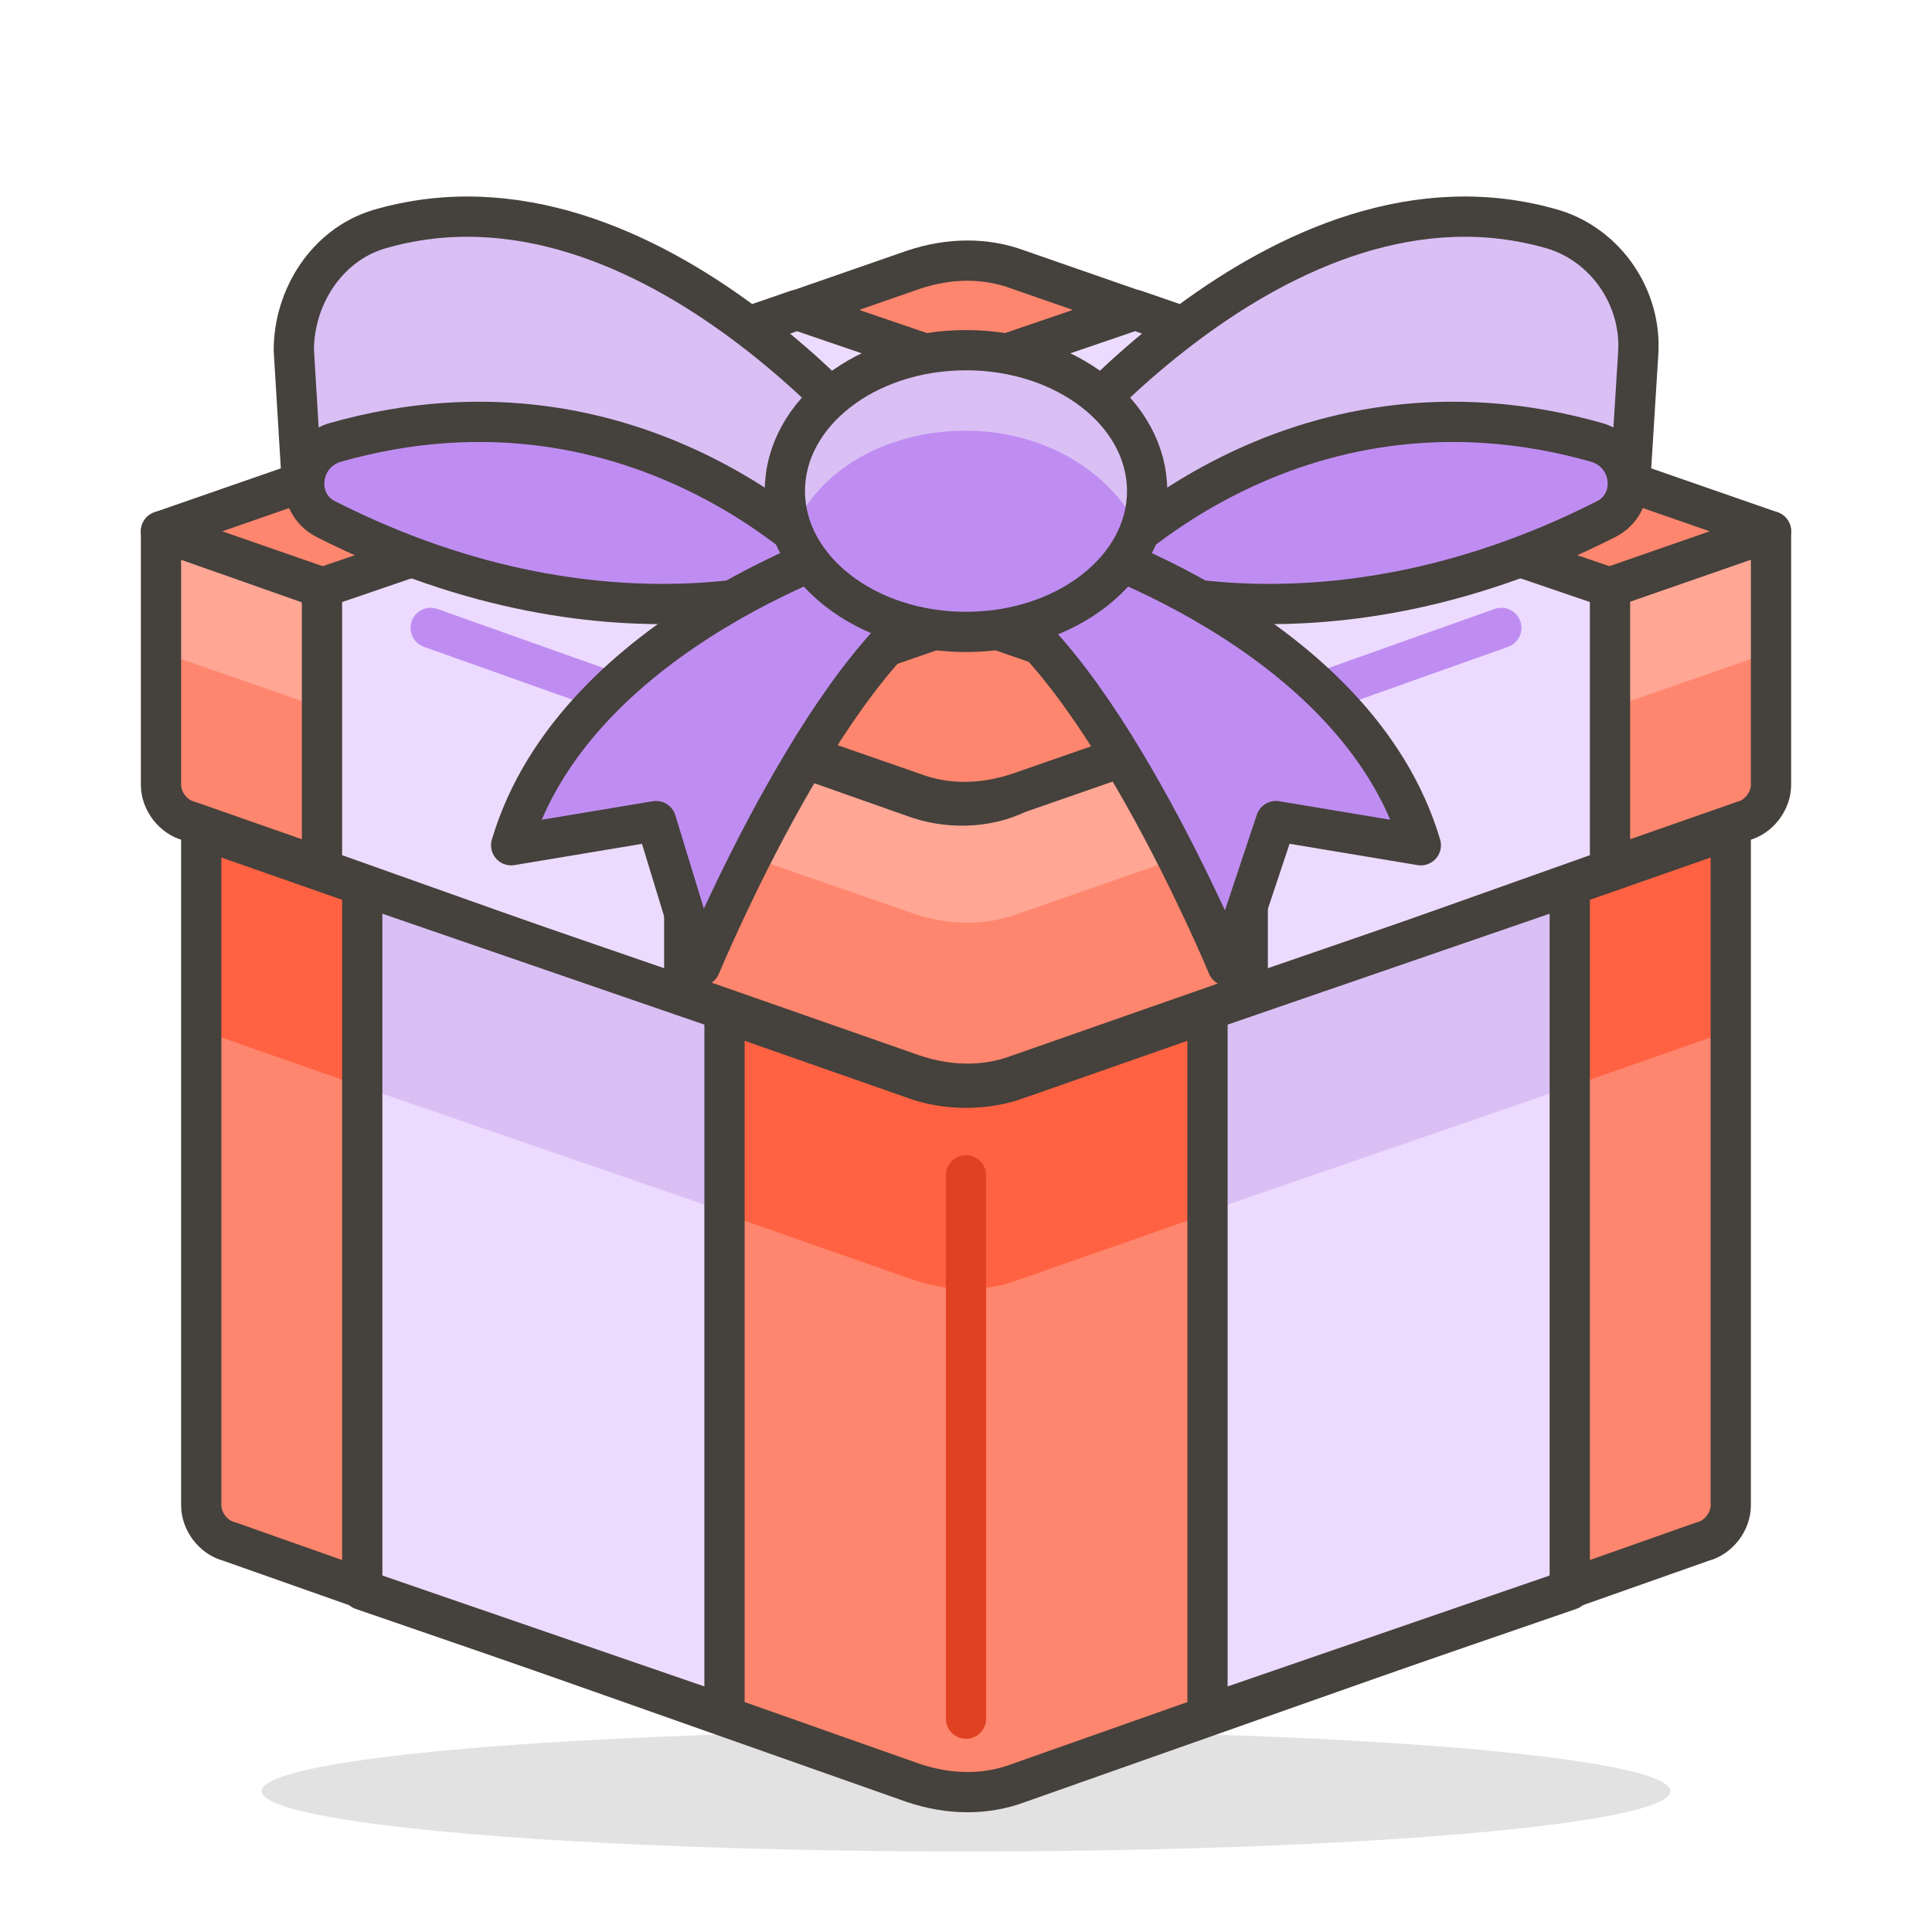 <?xml version="1.0" encoding="utf-8"?>
<!-- Generator: Adobe Illustrator 21.1.0, SVG Export Plug-In . SVG Version: 6.00 Build 0)  -->
<svg version="1.1" id="Icons" xmlns="http://www.w3.org/2000/svg" xmlns:xlink="http://www.w3.org/1999/xlink" x="0px" y="0px"
	 viewBox="0 0 48 48" style="enable-background:new 0 0 48 48;" xml:space="preserve">
<style type="text/css">
	.st0{opacity:0.15;fill:#45413C;}
	.st1{fill:#DAEDF7;stroke:#45413C;stroke-linecap:round;stroke-linejoin:round;stroke-miterlimit:10;}
	.st2{fill:#656769;}
	.st3{fill:#87898C;}
	.st4{fill:none;stroke:#45413C;stroke-linecap:round;stroke-linejoin:round;stroke-miterlimit:10;}
	.st5{fill:#DAEDF7;}
	.st6{fill:#E8F4FA;}
	.st7{fill:#FFFFFF;}
	.st8{fill:#E0E0E0;}
	.st9{fill:#00B8F0;}
	.st10{fill:#FF6242;stroke:#45413C;stroke-linecap:round;stroke-linejoin:round;stroke-miterlimit:10;}
	.st11{fill:#FFE500;stroke:#45413C;stroke-linecap:round;stroke-linejoin:round;stroke-miterlimit:10;}
	.st12{fill:#00DBA8;stroke:#45413C;stroke-linecap:round;stroke-linejoin:round;stroke-miterlimit:10;}
	.st13{fill:#BF8DF2;stroke:#45413C;stroke-linecap:round;stroke-linejoin:round;stroke-miterlimit:10;}
	.st14{fill:#00B8F0;stroke:#45413C;stroke-linecap:round;stroke-linejoin:round;stroke-miterlimit:10;}
	.st15{fill:#87898C;stroke:#45413C;stroke-linecap:round;stroke-linejoin:round;stroke-miterlimit:10;}
	.st16{fill:#FF6242;}
	.st17{fill:#E04122;}
	.st18{fill:#9CEB60;}
	.st19{fill:#6DD627;}
	.st20{fill:#FF866E;}
	.st21{fill:#F0F0F0;}
	.st22{fill:#009FD9;}
	.st23{fill:#656769;stroke:#45413C;stroke-linecap:round;stroke-linejoin:round;stroke-miterlimit:10;}
	.st24{fill:#ADC4D9;}
	.st25{fill:#8CA4B8;}
	.st26{fill:#BDBEC0;}
	.st27{fill:#C0DCEB;stroke:#45413C;stroke-linecap:round;stroke-linejoin:round;stroke-miterlimit:10;}
	.st28{fill:#4ACFFF;}
	.st29{fill:#FFFFFF;stroke:#45413C;stroke-linecap:round;stroke-linejoin:round;stroke-miterlimit:10;}
	.st30{fill:#C0DCEB;}
	.st31{fill:#FFAA54;stroke:#45413C;stroke-linecap:round;stroke-linejoin:round;stroke-miterlimit:10;}
	.st32{fill:#FF8A14;}
	.st33{fill:#FFAA54;}
	.st34{fill:#6DD627;stroke:#45413C;stroke-linecap:round;stroke-linejoin:round;stroke-miterlimit:10;}
	.st35{fill:#DEBB7E;}
	.st36{fill:#F0D5A8;}
	.st37{fill:none;stroke:#45413C;stroke-miterlimit:10;}
	.st38{fill:#FFE500;}
	.st39{fill:#FFF48C;}
	.st40{fill:#FFF48C;stroke:#45413C;stroke-linecap:round;stroke-linejoin:round;stroke-miterlimit:10;}
	.st41{fill:#FF8A14;stroke:#45413C;stroke-linecap:round;stroke-linejoin:round;stroke-miterlimit:10;}
	.st42{fill:#525252;}
	.st43{fill:#00F5BC;}
	.st44{fill:#8CFFE4;}
	.st45{fill:#00DBA8;}
	.st46{fill:#EBCB00;}
	.st47{fill:#FF866E;stroke:#45413C;stroke-linecap:round;stroke-linejoin:round;stroke-miterlimit:10;}
	.st48{fill:#FFCC99;}
	.st49{fill:#45413C;stroke:#45413C;stroke-linecap:round;stroke-linejoin:round;stroke-miterlimit:10;}
	.st50{fill:#C8FFA1;}
	.st51{fill:#BDBEC0;stroke:#45413C;stroke-linecap:round;stroke-linejoin:round;stroke-miterlimit:10;}
	.st52{fill:#80DDFF;}
	.st53{fill:#4ACFFF;stroke:#45413C;stroke-linecap:round;stroke-linejoin:round;stroke-miterlimit:10;}
	.st54{fill:#FFFCE5;}
	.st55{fill:#FFFACF;}
	.st56{fill:#627B8C;}
	.st57{fill:#BF8256;}
	.st58{fill:#DEA47A;}
	.st59{fill:#BF8256;stroke:#45413C;stroke-linecap:round;stroke-linejoin:round;stroke-miterlimit:10;}
	.st60{fill:#DEBB7E;stroke:#45413C;stroke-linecap:round;stroke-linejoin:round;stroke-miterlimit:10;}
	.st61{fill:#B89558;}
	.st62{fill:#B8ECFF;}
	.st63{fill:#F7E5C6;}
	.st64{fill:#FFF5E3;}
	.st65{fill:#915E3A;}
	.st66{fill:#45413C;stroke:#45413C;stroke-miterlimit:10;}
	.st67{fill:#FFB0CA;stroke:#45413C;stroke-linecap:round;stroke-linejoin:round;stroke-miterlimit:10;}
	.st68{fill:#FF87AF;stroke:#45413C;stroke-linecap:round;stroke-linejoin:round;stroke-miterlimit:10;}
	.st69{fill:#E5FEFF;}
	.st70{fill:#A6FBFF;}
	.st71{fill:#FFB0CA;}
	.st72{fill:#FF87AF;}
	.st73{fill:none;stroke:#45413C;stroke-linecap:round;stroke-miterlimit:10;}
	.st74{fill:#BF8DF2;}
	.st75{fill:#DABFF5;}
	.st76{fill:#4AEFF7;}
	.st77{fill:#00DFEB;}
	.st78{fill:#FFCEBF;}
	.st79{fill:#FF6196;stroke:#45413C;stroke-linecap:round;stroke-linejoin:round;stroke-miterlimit:10;}
	.st80{fill:#00DFEB;stroke:#45413C;stroke-linecap:round;stroke-linejoin:round;stroke-miterlimit:10;}
	.st81{fill:#FF6196;}
	.st82{fill:#EBCB00;stroke:#45413C;stroke-linecap:round;stroke-linejoin:round;stroke-miterlimit:10;}
	.st83{fill:#00F5BC;stroke:#45413C;stroke-linecap:round;stroke-linejoin:round;stroke-miterlimit:10;}
	.st84{fill:#4AEFF7;stroke:#45413C;stroke-linecap:round;stroke-linejoin:round;stroke-miterlimit:10;}
	.st85{fill:#46B000;}
	.st86{fill:#E0366F;}
	.st87{fill:#E0366F;stroke:#45413C;stroke-linecap:round;stroke-linejoin:round;stroke-miterlimit:10;}
	.st88{fill:none;stroke:#E04122;stroke-linecap:round;stroke-linejoin:round;stroke-miterlimit:10;}
	.st89{fill:#FFA694;}
	.st90{fill:#EDDBFF;stroke:#45413C;stroke-linecap:round;stroke-linejoin:round;stroke-miterlimit:10;}
	.st91{fill:none;stroke:#BF8DF2;stroke-linecap:round;stroke-linejoin:round;stroke-miterlimit:10;}
	.st92{fill:#EDDBFF;}
	.st93{fill:#DABFF5;stroke:#45413C;stroke-linecap:round;stroke-linejoin:round;stroke-miterlimit:10;}
	.st94{fill:#E04122;stroke:#45413C;stroke-linecap:round;stroke-linejoin:round;stroke-miterlimit:10;}
	.st95{fill:#EB6D00;}
	.st96{fill:none;stroke:#45413C;stroke-width:1.006;stroke-linecap:round;stroke-linejoin:round;stroke-miterlimit:10;}
	.st97{fill:#915E3A;stroke:#45413C;stroke-linecap:round;stroke-linejoin:round;stroke-miterlimit:10;}
	.st98{fill:#E0E0E0;stroke:#45413C;stroke-linecap:round;stroke-linejoin:round;stroke-miterlimit:10;}
	.st99{fill:#F0F0F0;stroke:#45413C;stroke-linecap:round;stroke-linejoin:round;stroke-miterlimit:10;}
	.st100{fill:#46B000;stroke:#45413C;stroke-linecap:round;stroke-linejoin:round;stroke-miterlimit:10;}
	.st101{fill:#4F4B45;}
	.st102{fill:#FFDCD1;}
	.st103{fill:#8CA4B8;stroke:#45413C;stroke-linecap:round;stroke-linejoin:round;stroke-miterlimit:10;}
	.st104{fill:#E8F4FA;stroke:#45413C;stroke-linecap:round;stroke-linejoin:round;stroke-miterlimit:10;}
	.st105{fill:none;stroke:#48CF3E;stroke-linecap:round;stroke-linejoin:round;stroke-miterlimit:10;}
	.st106{fill:none;stroke:#FF4064;stroke-linecap:round;stroke-linejoin:round;stroke-miterlimit:10;}
	.st107{fill:none;stroke:#FFB700;stroke-linecap:round;stroke-linejoin:round;stroke-miterlimit:10;}
	.st108{fill:none;stroke:#00AED9;stroke-linecap:round;stroke-linejoin:round;stroke-miterlimit:10;}
	.st109{fill:#C0DCEB;stroke:#45413C;stroke-miterlimit:10;}
	.st110{fill:#525252;stroke:#45413C;stroke-linecap:round;stroke-linejoin:round;stroke-miterlimit:10;}
	.st111{fill:#FFF5E3;stroke:#45413C;stroke-linecap:round;stroke-linejoin:round;stroke-miterlimit:10;}
	.st112{fill:#FFFFFF;stroke:#45413C;stroke-linejoin:round;stroke-miterlimit:10;}
	.st113{fill:#F0C2A1;}
	.st114{fill:#DEA47A;stroke:#45413C;stroke-linecap:round;stroke-linejoin:round;stroke-miterlimit:10;}
	.st115{fill:#F0C2A1;stroke:#45413C;stroke-linecap:round;stroke-linejoin:round;stroke-miterlimit:10;}
	.st116{fill:#FFFEF2;}
	.st117{fill:#9CEB60;stroke:#45413C;stroke-linecap:round;stroke-linejoin:round;stroke-miterlimit:10;}
	.st118{fill:#9F5AE5;stroke:#45413C;stroke-linecap:round;stroke-linejoin:round;stroke-miterlimit:10;}
	.st119{fill:#627B8C;stroke:#45413C;stroke-linecap:round;stroke-linejoin:round;stroke-miterlimit:10;}
	.st120{fill:#FFFACF;stroke:#45413C;stroke-linecap:round;stroke-linejoin:round;stroke-miterlimit:10;}
</style>
<g id="XMLID_16417_">
	<ellipse id="XMLID_16454_" class="st0" cx="24" cy="44.5" rx="17.5" ry="1.5"/>
	<g id="XMLID_16418_">
		<g id="XMLID_16449_">
			<path id="XMLID_16453_" class="st20" d="M22.7,26.8L5,20.6v16.8c0,0.4,0.3,0.8,0.7,0.9l17,6c0.9,0.3,1.8,0.3,2.6,0l17-6
				c0.4-0.1,0.7-0.5,0.7-0.9V20.6l-17.7,6.2C24.5,27.1,23.5,27.1,22.7,26.8z"/>
			<path id="XMLID_16452_" class="st16" d="M25.3,26.8c-0.9,0.3-1.8,0.3-2.6,0L5,20.6v5l17.7,6.2c0.9,0.3,1.8,0.3,2.6,0L43,25.6v-5
				L25.3,26.8z"/>
			<path id="XMLID_16451_" class="st4" d="M22.7,26.8L5,20.6v16.8c0,0.4,0.3,0.8,0.7,0.9l17,6c0.9,0.3,1.8,0.3,2.6,0l17-6
				c0.4-0.1,0.7-0.5,0.7-0.9V20.6l-17.7,6.2C24.5,27.1,23.5,27.1,22.7,26.8z"/>
			<line id="XMLID_16450_" class="st88" x1="24" y1="42.7" x2="24" y2="29.2"/>
		</g>
		<g id="XMLID_16444_">
			<path id="XMLID_16448_" class="st20" d="M22.7,19.8L4,13.2v6.3c0,0.4,0.3,0.8,0.7,0.9l18,6.3c0.9,0.3,1.8,0.3,2.6,0l18-6.3
				c0.4-0.1,0.7-0.5,0.7-0.9v-6.3l-18.7,6.5C24.5,20.1,23.5,20.1,22.7,19.8z"/>
			<path id="XMLID_16447_" class="st89" d="M25.3,19.8c-0.9,0.3-1.8,0.3-2.6,0L4,13.2v3l18.7,6.5c0.9,0.3,1.8,0.3,2.6,0L44,16.2v-3
				L25.3,19.8z"/>
			<path id="XMLID_16446_" class="st4" d="M22.7,19.8L4,13.2v6.3c0,0.4,0.3,0.8,0.7,0.9l18,6.3c0.9,0.3,1.8,0.3,2.6,0l18-6.3
				c0.4-0.1,0.7-0.5,0.7-0.9v-6.3l-18.7,6.5C24.5,20.1,23.5,20.1,22.7,19.8z"/>
			<path id="XMLID_16445_" class="st47" d="M4,13.2l18.7-6.5c0.9-0.3,1.8-0.3,2.6,0L44,13.2l-18.7,6.5c-0.9,0.3-1.8,0.3-2.6,0
				L4,13.2z"/>
		</g>
		<g id="XMLID_16438_">
			<polygon id="XMLID_16443_" class="st90" points="28.2,7.7 8,14.6 8,21.6 17,24.8 17,17.8 37.2,10.8 			"/>
			<line id="XMLID_16442_" class="st91" x1="10.7" y1="15.6" x2="15.2" y2="17.2"/>
			<polygon id="XMLID_16441_" class="st92" points="9,22 9,39.5 18,42.6 18,25.1 			"/>
			<polygon id="XMLID_16440_" class="st75" points="9,22 9,27 18,30.1 18,25.1 			"/>
			<polygon id="XMLID_16439_" class="st4" points="9,22 9,39.5 18,42.6 18,25.1 			"/>
		</g>
		<g id="XMLID_16432_">
			<polygon id="XMLID_16437_" class="st90" points="19.8,7.7 40,14.6 40,21.6 31,24.8 31,17.8 10.8,10.8 			"/>
			<line id="XMLID_16436_" class="st91" x1="37.3" y1="15.6" x2="32.8" y2="17.2"/>
			<polygon id="XMLID_16435_" class="st92" points="39,22 39,39.5 30,42.6 30,25.1 			"/>
			<polygon id="XMLID_16434_" class="st75" points="39,22 39,27 30,30.1 30,25.1 			"/>
			<polygon id="XMLID_16433_" class="st4" points="39,22 39,39.5 30,42.6 30,25.1 			"/>
		</g>
		<g id="XMLID_16419_">
			<g id="XMLID_16429_">
				<path id="XMLID_16431_" class="st93" d="M20.9,14.3l1.5-2.5c0,0-6.2-8.1-13-6.1C8.1,6.1,7.3,7.4,7.3,8.7L7.5,12L20.9,14.3z"/>
				<path id="XMLID_16430_" class="st13" d="M20.9,14.3c0,0-5.5,2.3-12.8-1.4c-0.8-0.4-0.7-1.6,0.2-1.9C16,8.8,20.9,14.3,20.9,14.3z
					"/>
			</g>
			<g id="XMLID_16426_">
				<path id="XMLID_16428_" class="st93" d="M27.1,14.3l-1.5-2.5c0,0,6.2-8.1,13-6.1c1.3,0.4,2.2,1.7,2.1,3.1L40.5,12L27.1,14.3z"/>
				<path id="XMLID_16427_" class="st13" d="M27.1,14.3c0,0,5.5,2.3,12.8-1.4c0.8-0.4,0.7-1.6-0.2-1.9C32,8.8,27.1,14.3,27.1,14.3z"
					/>
			</g>
			<path id="XMLID_16425_" class="st13" d="M26.4,13.4c0,0,7.3,2.2,8.9,7.6l-3.6-0.6L30.5,24c0,0-3.4-8.2-6.5-9.4L26.4,13.4z"/>
			<path id="XMLID_16424_" class="st13" d="M21.6,13.4c0,0-7.3,2.2-8.9,7.6l3.6-0.6l1.1,3.6c0,0,3.4-8.2,6.5-9.4L21.6,13.4z"/>
			<g id="XMLID_16420_">
				<ellipse id="XMLID_16423_" class="st74" cx="24" cy="12.2" rx="4.5" ry="3.5"/>
				<path id="XMLID_16422_" class="st75" d="M24,10.7c2,0,3.7,1.1,4.3,2.5c0.1-0.3,0.2-0.7,0.2-1c0-1.9-2-3.5-4.5-3.5
					c-2.5,0-4.5,1.6-4.5,3.5c0,0.3,0.1,0.7,0.2,1C20.3,11.7,22,10.7,24,10.7z"/>
				<ellipse id="XMLID_16421_" class="st4" cx="24" cy="12.2" rx="4.5" ry="3.5"/>
			</g>
		</g>
	</g>
</g>
</svg>
